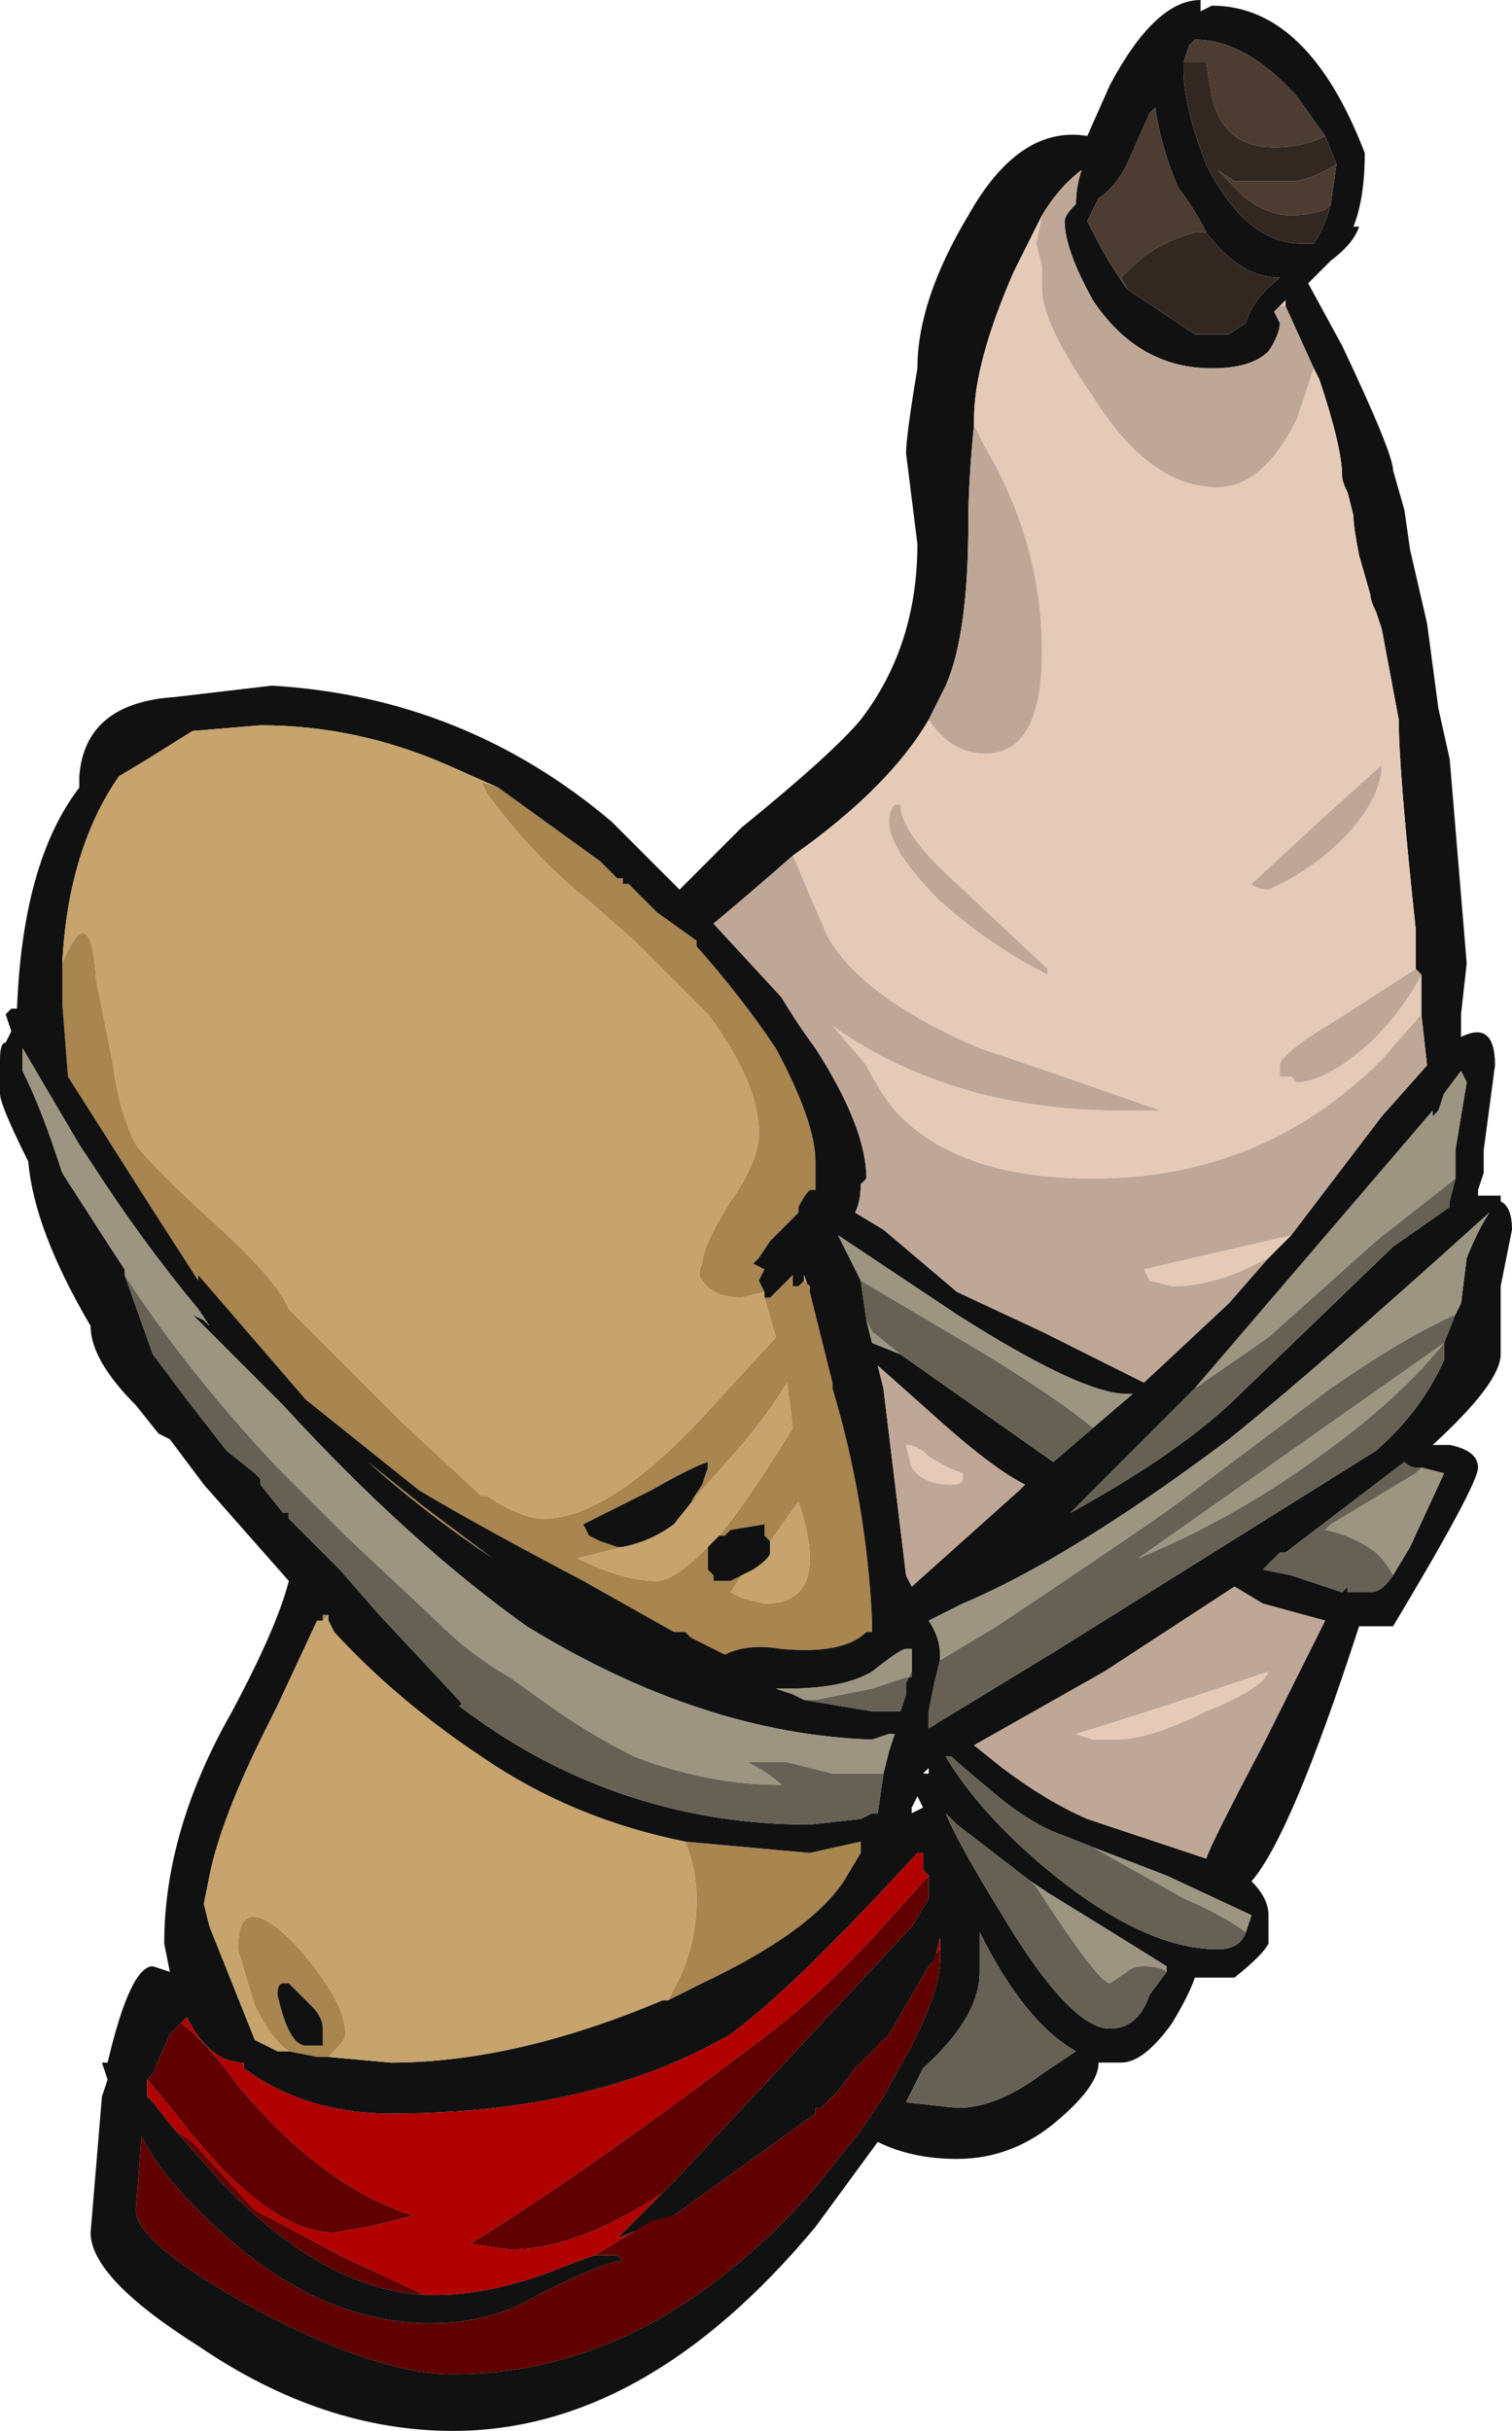 <?xml version="1.0" encoding="UTF-8" standalone="no"?>
<svg xmlns:ffdec="https://www.free-decompiler.com/flash" xmlns:xlink="http://www.w3.org/1999/xlink" ffdec:objectType="shape" height="21.45px" width="13.35px" xmlns="http://www.w3.org/2000/svg">
  <g transform="matrix(1.0, 0.0, 0.0, 1.0, 4.4, 13.75)">
    <path d="M0.0 -6.8 L0.9 -6.15 1.05 -6.0 1.1 -6.0 1.1 -5.95 1.15 -5.95 1.4 -5.7 1.75 -5.45 1.75 -5.4 Q2.15 -4.95 2.45 -4.5 2.8 -3.85 2.8 -3.5 L2.8 -3.25 2.75 -3.25 Q2.7 -3.2 2.65 -3.1 L2.65 -3.05 2.4 -2.8 2.3 -2.65 2.25 -2.6 2.35 -2.55 2.3 -2.45 2.35 -2.35 2.15 -2.3 Q1.9 -2.3 1.8 -2.45 1.75 -2.5 1.8 -2.6 1.8 -2.75 2.05 -3.15 2.3 -3.5 2.3 -3.75 2.3 -4.2 1.85 -4.8 L1.2 -5.45 0.8 -5.8 Q0.3 -6.2 -0.1 -6.75 L-0.15 -6.85 0.0 -6.8 M2.35 -2.3 L2.4 -2.3 2.6 -2.5 2.6 -2.4 2.65 -2.4 2.7 -2.45 2.75 -2.4 2.75 -2.35 2.95 -1.55 2.95 -1.5 Q3.25 -0.5 3.3 0.55 L3.3 0.65 3.25 0.65 Q3.05 0.85 2.5 0.8 2.2 0.75 2.0 0.85 L1.7 0.7 1.65 0.65 1.55 0.65 0.75 0.2 Q-0.2 -0.3 -0.7 -0.6 L-1.7 -1.4 -2.65 -2.5 -2.65 -2.45 -3.1 -3.15 -3.8 -4.25 -3.85 -4.9 -3.85 -5.25 Q-3.6 -5.85 -3.55 -5.1 L-3.4 -4.35 Q-3.35 -3.95 -3.2 -3.65 -3.05 -3.45 -2.5 -2.95 -1.95 -2.45 -1.85 -2.2 L-0.85 -1.2 -0.15 -0.55 -0.1 -0.55 Q0.2 -0.35 0.4 -0.35 1.0 -0.35 1.9 -1.35 L2.45 -1.95 2.35 -2.3 M1.75 -0.55 L1.7 -0.5 1.8 -0.65 1.85 -0.8 1.85 -0.85 Q1.7 -0.8 1.35 -0.6 L0.75 -0.3 0.8 -0.2 0.9 -0.15 1.05 -0.1 1.1 -0.1 Q0.9 -0.05 0.7 0.0 1.1 0.2 1.4 0.2 1.55 0.2 1.85 -0.1 L1.85 0.1 1.9 0.15 1.9 0.2 2.05 0.2 2.15 0.15 2.05 0.3 2.15 0.35 2.35 0.4 Q2.75 0.4 2.75 0.0 2.75 -0.2 2.65 -0.5 L2.4 -0.15 2.35 -0.2 2.35 -0.3 2.05 -0.25 2.0 -0.2 1.95 -0.2 Q2.2 -0.5 2.6 -1.15 L2.55 -1.55 Q2.4 -1.3 2.15 -1.0 L1.75 -0.55 M1.65 2.5 L2.75 2.6 3.2 2.5 3.2 2.6 3.05 2.85 Q2.75 3.3 1.8 3.75 L1.5 3.9 1.55 3.8 Q1.75 3.45 1.75 3.0 1.75 2.75 1.65 2.5 M-1.5 4.4 L-1.6 4.4 -1.85 4.35 Q-2.0 4.25 -2.15 3.95 L-2.3 3.45 Q-2.3 2.9 -1.8 3.4 -1.35 3.9 -1.35 4.2 -1.35 4.25 -1.45 4.35 L-1.5 4.4 M-1.55 0.55 L-1.55 0.5 -1.5 0.5 -1.55 0.55 M-0.05 0.0 Q-0.65 -0.4 -1.15 -0.85 L-0.65 -0.45 -0.05 0.0 M-1.9 3.75 Q-1.95 3.75 -1.95 3.85 -1.85 4.3 -1.7 4.3 L-1.55 4.3 -1.55 4.15 Q-1.55 4.05 -1.65 3.95 L-1.85 3.75 -1.9 3.75" fill="#a9854f" fill-rule="evenodd" stroke="none"/>
    <path d="M6.3 -13.7 Q7.15 -13.7 7.65 -12.4 7.65 -12.0 7.55 -11.75 L7.6 -11.75 Q7.55 -11.6 7.35 -11.45 L7.15 -11.25 7.45 -10.7 Q7.9 -9.75 7.9 -9.6 L8.0 -9.25 8.05 -8.9 8.2 -8.25 8.3 -7.5 8.4 -7.05 8.55 -5.25 8.5 -4.8 8.5 -4.6 Q8.8 -4.75 8.8 -4.35 L8.7 -3.6 8.7 -3.4 8.65 -3.25 8.65 -3.2 8.85 -3.2 8.85 -3.15 Q8.95 -3.1 8.95 -2.9 L8.85 -2.4 8.85 -1.8 Q8.85 -1.55 8.25 -1.0 L8.4 -1.0 Q8.65 -0.95 8.65 -0.8 8.65 -0.65 7.9 0.6 L7.6 0.6 Q7.0 2.45 6.65 2.85 6.8 3.0 6.8 3.15 6.8 3.35 6.8 3.4 6.75 3.5 6.5 3.7 L6.15 3.7 Q6.1 3.85 5.95 4.1 5.7 4.45 5.5 4.45 L5.3 4.45 Q5.3 4.65 4.95 4.95 4.55 5.3 4.05 5.3 3.65 5.3 3.35 5.15 L2.8 5.9 Q1.3 7.7 -0.4 7.7 -1.55 7.7 -2.65 6.95 -3.6 6.35 -3.6 5.95 L-3.5 4.75 -3.45 4.6 -3.5 4.45 -3.45 4.45 Q-3.25 3.6 -3.05 3.6 L-2.9 3.65 -2.95 3.4 Q-2.95 2.4 -2.35 1.35 -1.95 0.6 -1.85 0.2 L-2.6 -0.65 -2.9 -1.05 -3.0 -1.1 -3.2 -1.35 Q-3.6 -1.75 -3.6 -2.05 -4.1 -2.9 -4.15 -3.5 -4.4 -4.0 -4.4 -4.1 L-4.4 -4.4 Q-4.4 -4.55 -4.35 -4.55 L-4.3 -4.65 -4.35 -4.8 -4.3 -4.85 -4.25 -4.85 Q-4.2 -6.15 -3.7 -6.8 L-3.7 -6.9 Q-3.65 -7.55 -2.85 -7.6 L-2.0 -7.7 Q-0.3 -7.6 1.0 -6.5 L1.6 -5.9 2.15 -6.45 Q2.95 -7.1 3.2 -7.4 3.7 -8.05 3.7 -8.95 L3.6 -9.75 Q3.6 -9.9 3.7 -10.5 3.7 -11.1 4.15 -11.85 4.6 -12.65 5.2 -12.55 L5.4 -13.0 Q5.8 -13.75 6.2 -13.75 L6.2 -13.65 6.3 -13.7 M7.3 -12.55 L7.05 -12.9 Q6.6 -13.4 6.15 -13.4 L6.1 -13.35 6.05 -13.2 6.05 -13.15 Q6.05 -12.8 6.25 -12.3 6.6 -11.6 7.1 -11.6 L7.2 -11.6 Q7.3 -11.75 7.35 -11.95 L7.4 -12.3 7.3 -12.55 M6.25 -11.7 Q6.15 -11.9 6.0 -12.1 5.85 -12.45 5.8 -12.8 L5.75 -12.75 5.55 -12.3 Q5.45 -12.1 5.3 -12.0 L5.2 -11.8 Q5.35 -11.5 5.45 -11.35 L5.55 -11.2 6.15 -10.8 6.45 -10.8 6.6 -10.9 Q6.65 -11.1 6.9 -11.3 6.55 -11.3 6.25 -11.7 M6.95 -11.05 L6.95 -11.1 6.9 -11.05 6.85 -11.0 6.9 -10.9 Q6.9 -10.8 6.8 -10.65 6.65 -10.5 6.3 -10.5 5.65 -10.5 5.25 -11.1 5.0 -11.55 5.0 -11.8 5.0 -11.85 5.1 -11.95 5.1 -12.1 5.15 -12.25 4.95 -12.1 4.8 -11.85 L4.55 -11.35 Q4.2 -10.55 4.2 -10.05 L4.2 -10.0 Q4.15 -9.5 4.15 -9.15 4.15 -8.15 3.95 -7.7 L3.8 -7.4 Q3.45 -6.8 2.6 -6.2 2.2 -5.85 1.9 -5.6 L2.5 -4.95 Q2.65 -4.7 2.8 -4.5 3.25 -3.8 3.25 -3.35 L3.2 -3.3 Q3.2 -3.15 3.15 -3.05 L3.4 -2.9 4.05 -2.35 4.8 -2.0 Q5.4 -1.7 5.7 -1.55 L6.45 -2.25 6.8 -2.65 7.0 -2.85 7.8 -3.9 8.2 -4.35 8.15 -4.8 8.15 -5.15 8.1 -5.2 8.1 -5.55 Q7.95 -6.95 7.95 -7.4 L7.8 -8.2 7.75 -8.35 Q7.7 -8.45 7.7 -8.5 L7.6 -8.85 Q7.55 -9.1 7.55 -9.2 L7.5 -9.4 Q7.45 -9.5 7.45 -9.55 7.45 -9.8 7.25 -10.4 L7.2 -10.5 6.95 -11.05 M2.35 -2.35 L2.3 -2.45 2.35 -2.55 2.25 -2.6 2.3 -2.65 2.4 -2.8 2.65 -3.05 2.65 -3.1 Q2.7 -3.2 2.75 -3.25 L2.8 -3.25 2.8 -3.5 Q2.8 -3.85 2.45 -4.5 2.15 -4.95 1.75 -5.4 L1.75 -5.45 1.4 -5.7 1.15 -5.95 1.1 -5.95 1.1 -6.0 1.05 -6.0 0.9 -6.15 0.0 -6.8 -0.45 -7.0 Q-1.25 -7.35 -2.1 -7.35 L-2.7 -7.3 -3.1 -7.05 -3.35 -6.9 Q-3.8 -6.25 -3.85 -5.25 L-3.85 -4.9 -3.8 -4.25 -3.1 -3.15 -2.65 -2.45 -2.65 -2.5 -1.7 -1.4 -0.7 -0.6 Q-0.2 -0.3 0.75 0.2 L1.55 0.65 1.65 0.65 1.7 0.7 2.0 0.85 Q2.2 0.75 2.5 0.8 3.05 0.85 3.25 0.65 L3.3 0.65 3.3 0.55 Q3.25 -0.5 2.95 -1.5 L2.95 -1.55 2.75 -2.35 2.7 -2.5 2.7 -2.45 2.65 -2.4 2.6 -2.4 2.6 -2.5 2.4 -2.3 2.35 -2.3 2.35 -2.35 M1.75 -0.55 L1.55 -0.3 Q1.35 -0.15 1.1 -0.1 L1.05 -0.1 0.9 -0.15 0.8 -0.2 0.75 -0.3 1.35 -0.6 Q1.7 -0.8 1.85 -0.85 L1.85 -0.8 1.8 -0.65 1.7 -0.5 1.75 -0.55 M1.85 -0.1 L1.95 -0.2 2.0 -0.2 2.05 -0.25 2.35 -0.3 2.35 -0.2 2.4 -0.15 2.4 -0.05 Q2.4 0.0 2.25 0.1 L2.15 0.15 2.05 0.2 1.9 0.2 1.9 0.15 1.85 0.1 1.85 -0.1 M3.25 -2.1 L3.3 -1.9 3.55 -1.8 4.9 -0.85 5.25 -1.15 5.6 -1.45 5.55 -1.45 Q5.15 -1.45 4.05 -2.15 3.9 -2.25 3.0 -2.85 L3.2 -2.45 3.25 -2.1 M4.65 -0.65 Q4.35 -0.8 3.8 -1.3 L3.35 -1.7 3.4 -1.5 3.6 0.15 3.65 0.25 4.6 -0.6 4.65 -0.65 M6.15 -1.5 L5.05 -0.4 Q6.05 -0.95 6.55 -1.45 L7.9 -2.75 8.4 -3.1 8.4 -3.15 8.45 -3.35 8.45 -3.6 8.55 -4.2 8.5 -4.3 8.35 -4.1 8.3 -3.95 8.25 -3.9 8.25 -3.95 6.15 -1.5 M8.35 -1.9 L8.45 -2.15 8.5 -2.25 8.55 -2.65 Q8.65 -2.9 8.75 -3.05 7.2 -1.65 6.45 -1.05 5.05 0.0 4.1 0.4 L3.8 0.55 Q3.9 0.7 3.9 0.85 L3.9 0.9 3.85 1.1 3.8 1.35 3.8 1.5 4.95 0.8 7.75 -0.95 Q8.15 -1.3 8.35 -1.75 L8.35 -1.9 M8.15 -0.8 L8.1 -0.8 Q8.05 -0.8 8.0 -0.85 L6.95 -0.05 6.9 -0.05 6.75 0.1 7.0 0.15 7.45 0.3 7.5 0.25 7.5 0.3 7.7 0.3 Q7.8 0.3 7.9 0.15 L8.05 -0.1 8.35 -0.75 8.15 -0.8 M7.1 0.95 L7.3 0.55 6.75 0.4 6.5 0.25 5.35 1.0 4.2 1.65 4.45 1.85 Q4.85 2.15 5.2 2.3 5.35 2.35 6.1 2.6 L6.25 2.65 Q6.3 2.5 6.75 1.65 L7.1 0.95 M5.25 2.55 L5.0 2.45 Q4.7 2.35 4.35 2.05 4.05 1.8 4.0 1.75 L3.95 1.75 Q4.25 2.25 4.85 2.75 5.7 3.45 6.35 3.45 6.55 3.45 6.6 3.3 L6.65 3.15 5.9 2.8 5.25 2.55 M5.9 3.65 L5.9 3.6 Q5.5 3.35 4.85 2.95 L4.7 2.85 4.05 2.35 3.95 2.25 Q4.05 2.5 4.45 3.15 5.05 4.15 5.4 4.15 5.65 4.15 5.75 3.85 L5.9 3.65 M3.65 1.0 L3.65 0.8 3.6 0.8 Q3.55 0.8 3.3 1.0 3.05 1.15 2.55 1.15 L2.45 1.15 2.6 1.2 2.7 1.25 3.3 1.35 3.55 1.35 3.6 1.2 3.6 1.1 3.65 1.0 M3.4 1.9 L3.45 1.7 3.5 1.55 3.45 1.55 3.3 1.6 Q1.8 1.55 0.25 0.6 -0.8 -0.15 -1.9 -1.35 L-2.7 -2.15 -2.6 -2.1 -2.55 -2.05 -2.65 -2.2 Q-3.15 -2.8 -3.6 -3.5 L-3.7 -3.65 -4.2 -4.5 -4.2 -4.3 Q-4.05 -4.0 -3.9 -3.55 L-3.85 -3.4 Q-3.4 -2.7 -3.3 -2.55 L-3.3 -2.5 -3.05 -1.8 -2.75 -1.4 -2.4 -0.95 -2.15 -0.75 -2.1 -0.7 -2.1 -0.65 -1.9 -0.4 -1.85 -0.4 -1.85 -0.35 -1.4 0.1 -1.05 0.5 -0.35 1.25 Q-0.3 1.3 -0.35 1.3 0.5 1.95 1.5 2.2 2.1 2.35 2.75 2.35 L3.2 2.3 3.3 2.25 3.35 2.25 3.4 1.9 M3.8 1.85 L3.75 1.9 3.8 1.9 3.8 1.85 3.8 1.8 3.8 1.85 M3.8 2.8 L3.75 2.75 3.75 2.6 3.7 2.6 Q2.6 3.8 2.05 4.2 0.85 4.9 -0.95 4.9 -1.6 4.9 -2.1 4.6 L-2.25 4.5 -2.25 4.45 Q-2.55 4.45 -2.75 4.05 L-2.9 4.2 -3.05 4.55 -3.1 4.6 -3.1 4.75 -3.05 4.8 -2.85 5.05 -2.45 5.5 Q-1.55 6.45 -0.65 6.5 L-0.55 6.5 Q-0.1 6.5 0.45 6.3 0.7 6.2 0.85 6.15 L1.05 6.15 1.1 6.2 Q0.95 6.2 0.35 6.5 -0.05 6.75 -0.6 6.75 -1.7 6.75 -2.7 5.7 -3.0 5.4 -3.15 5.1 L-3.2 5.75 Q-3.2 6.05 -2.1 6.65 -1.05 7.2 -0.4 7.2 1.35 7.2 2.8 5.55 L3.2 5.05 3.4 4.75 3.65 4.3 Q3.9 3.8 3.9 3.55 L3.9 3.45 3.9 3.35 3.85 3.55 3.8 3.6 3.45 4.2 3.15 4.5 3.0 4.7 2.85 4.85 2.8 4.85 2.8 4.9 1.55 5.8 1.05 6.0 1.55 5.5 3.65 3.25 3.8 3.0 3.8 2.8 M3.65 2.25 L3.75 2.2 3.7 2.1 3.65 2.2 3.65 2.25 M1.5 3.9 L1.8 3.75 Q2.75 3.3 3.05 2.85 L3.2 2.6 3.2 2.5 2.75 2.6 1.65 2.5 Q0.65 2.3 -0.15 1.75 -0.9 1.25 -1.45 0.65 L-1.5 0.55 -1.5 0.5 -1.55 0.5 -1.55 0.55 -1.6 0.55 -1.95 1.3 -2.05 1.5 Q-2.45 2.3 -2.55 2.8 L-2.6 3.05 -2.55 3.25 -2.15 4.25 -1.95 4.35 -1.85 4.35 -1.6 4.4 -1.5 4.4 -0.95 4.45 Q0.15 4.45 1.45 3.9 L1.5 3.9 M5.1 4.35 Q4.65 4.1 4.25 3.3 L4.25 3.65 Q4.25 4.05 3.75 4.5 L3.6 4.8 4.05 4.85 Q4.4 4.85 4.8 4.55 L5.1 4.35 M-0.05 0.0 L-0.65 -0.45 -1.15 -0.85 Q-0.65 -0.4 -0.05 0.0 M-1.9 3.75 L-1.85 3.75 -1.65 3.95 Q-1.55 4.05 -1.55 4.15 L-1.55 4.3 -1.7 4.3 Q-1.85 4.3 -1.95 3.85 -1.95 3.75 -1.9 3.75" fill="#111111" fill-rule="evenodd" stroke="none"/>
    <path d="M0.0 -6.8 L-0.15 -6.85 -0.1 -6.75 Q0.3 -6.2 0.8 -5.8 L1.2 -5.45 1.85 -4.8 Q2.3 -4.2 2.3 -3.75 2.3 -3.5 2.05 -3.15 1.8 -2.75 1.8 -2.6 1.75 -2.5 1.8 -2.45 1.9 -2.3 2.15 -2.3 L2.35 -2.35 2.35 -2.3 2.45 -1.95 1.9 -1.35 Q1.0 -0.35 0.4 -0.35 0.2 -0.35 -0.1 -0.55 L-0.15 -0.55 -0.85 -1.2 -1.85 -2.2 Q-1.95 -2.45 -2.5 -2.95 -3.05 -3.45 -3.2 -3.65 -3.35 -3.95 -3.4 -4.35 L-3.55 -5.1 Q-3.6 -5.85 -3.85 -5.25 -3.8 -6.25 -3.35 -6.9 L-3.1 -7.05 -2.7 -7.3 -2.1 -7.35 Q-1.25 -7.35 -0.45 -7.0 L0.0 -6.8 M2.7 -2.45 L2.7 -2.5 2.75 -2.35 2.75 -2.4 2.7 -2.45 M1.1 -0.1 Q1.35 -0.15 1.55 -0.3 L1.75 -0.55 2.15 -1.0 Q2.4 -1.3 2.55 -1.55 L2.6 -1.15 Q2.2 -0.5 1.95 -0.2 L1.85 -0.1 Q1.55 0.2 1.4 0.2 1.1 0.2 0.7 0.0 0.9 -0.05 1.1 -0.1 M2.4 -0.15 L2.65 -0.5 Q2.75 -0.2 2.75 0.0 2.75 0.4 2.35 0.4 L2.15 0.35 2.05 0.3 2.15 0.15 2.25 0.1 Q2.4 0.0 2.4 -0.05 L2.4 -0.15 M1.65 2.5 Q1.75 2.75 1.75 3.0 1.75 3.45 1.55 3.8 L1.5 3.9 1.45 3.9 Q0.15 4.45 -0.95 4.45 L-1.5 4.4 -1.45 4.35 Q-1.35 4.25 -1.35 4.2 -1.35 3.9 -1.8 3.4 -2.3 2.9 -2.3 3.45 L-2.15 3.95 Q-2.0 4.25 -1.85 4.35 L-1.95 4.35 -2.15 4.25 -2.55 3.25 -2.6 3.05 -2.55 2.8 Q-2.45 2.3 -2.05 1.5 L-1.95 1.3 -1.6 0.55 -1.55 0.55 -1.5 0.5 -1.5 0.55 -1.45 0.65 Q-0.9 1.25 -0.15 1.75 0.65 2.3 1.65 2.5" fill="#c7a36d" fill-rule="evenodd" stroke="none"/>
    <path d="M-2.9 4.2 L-2.75 4.05 Q-2.55 4.45 -2.25 4.45 L-2.25 4.5 -2.1 4.6 Q-1.6 4.9 -0.95 4.9 0.85 4.9 2.05 4.2 2.6 3.8 3.7 2.6 L3.75 2.6 3.75 2.75 3.8 2.8 3.35 3.3 Q2.8 3.9 2.25 4.3 0.8 5.4 -0.25 6.05 L0.1 6.1 Q0.7 6.1 1.45 5.6 L1.55 5.5 1.05 6.0 1.55 5.8 1.35 5.85 0.85 6.15 Q0.7 6.2 0.45 6.3 -0.1 6.5 -0.55 6.5 L-0.65 6.5 -1.4 6.15 -2.15 5.75 -2.7 5.15 -2.85 5.05 -3.05 4.8 -3.1 4.75 -3.1 4.6 -2.85 4.9 Q-2.05 5.95 -1.45 5.95 L-1.15 5.9 -0.75 5.8 Q-1.55 5.55 -2.3 4.65 -2.55 4.3 -2.8 4.1 L-2.9 4.2 M3.9 3.45 L3.85 3.5 3.85 3.55 3.9 3.35 3.9 3.45" fill="#b00000" fill-rule="evenodd" stroke="none"/>
    <path d="M-2.9 4.2 L-2.8 4.1 Q-2.55 4.3 -2.3 4.65 -1.55 5.55 -0.75 5.8 L-1.15 5.9 -1.45 5.95 Q-2.05 5.95 -2.85 4.9 L-3.1 4.6 -3.05 4.55 -2.9 4.2 M-2.85 5.05 L-2.7 5.15 -2.15 5.75 -1.4 6.15 -0.65 6.5 Q-1.55 6.45 -2.45 5.5 L-2.85 5.05 M0.85 6.15 L1.35 5.85 1.55 5.8 2.8 4.9 2.8 4.85 2.85 4.85 3.0 4.7 3.15 4.5 3.45 4.2 3.8 3.6 3.85 3.55 3.85 3.5 3.9 3.45 3.9 3.55 Q3.9 3.8 3.65 4.3 L3.4 4.75 3.2 5.05 2.8 5.55 Q1.35 7.2 -0.4 7.2 -1.05 7.2 -2.1 6.65 -3.2 6.05 -3.2 5.75 L-3.15 5.1 Q-3.0 5.4 -2.7 5.7 -1.7 6.75 -0.6 6.75 -0.05 6.75 0.35 6.5 0.95 6.2 1.1 6.2 L1.05 6.15 0.85 6.15 M1.55 5.5 L1.45 5.6 Q0.7 6.1 0.1 6.1 L-0.25 6.05 Q0.8 5.4 2.25 4.3 2.8 3.9 3.35 3.3 L3.8 2.8 3.8 3.0 3.65 3.25 1.55 5.5" fill="#600000" fill-rule="evenodd" stroke="none"/>
    <path d="M6.05 -13.2 L6.1 -13.35 6.15 -13.4 Q6.6 -13.4 7.05 -12.9 L7.3 -12.55 Q7.1 -12.45 6.85 -12.45 6.4 -12.45 6.3 -12.9 L6.25 -13.2 6.05 -13.2 M7.4 -12.3 L7.35 -11.95 7.3 -11.9 Q7.15 -11.85 7.0 -11.85 6.8 -11.85 6.6 -12.0 L6.35 -12.25 6.5 -12.15 7.0 -12.15 Q7.15 -12.15 7.4 -12.3 M6.25 -11.7 L6.15 -11.7 Q5.8 -11.6 5.6 -11.4 L5.5 -11.3 5.55 -11.2 5.45 -11.35 Q5.35 -11.5 5.2 -11.8 L5.3 -12.0 Q5.45 -12.1 5.55 -12.3 L5.75 -12.75 5.8 -12.8 Q5.85 -12.45 6.0 -12.1 6.15 -11.9 6.25 -11.7" fill="#4d3c32" fill-rule="evenodd" stroke="none"/>
    <path d="M6.05 -13.2 L6.25 -13.2 6.3 -12.9 Q6.4 -12.45 6.85 -12.45 7.1 -12.45 7.3 -12.55 L7.4 -12.3 Q7.15 -12.15 7.0 -12.15 L6.5 -12.15 6.35 -12.25 6.6 -12.0 Q6.8 -11.85 7.0 -11.85 7.15 -11.85 7.3 -11.9 L7.35 -11.95 Q7.3 -11.75 7.2 -11.6 L7.1 -11.6 Q6.6 -11.6 6.25 -12.3 6.05 -12.8 6.05 -13.15 L6.05 -13.2 M5.55 -11.2 L5.5 -11.3 5.6 -11.4 Q5.8 -11.6 6.15 -11.7 L6.25 -11.7 Q6.55 -11.3 6.9 -11.3 6.65 -11.1 6.6 -10.9 L6.45 -10.8 6.15 -10.8 5.55 -11.2" fill="#332821" fill-rule="evenodd" stroke="none"/>
    <path d="M6.9 -11.05 L6.95 -11.1 6.95 -11.05 6.9 -11.05 M7.2 -10.5 L7.25 -10.4 Q7.45 -9.8 7.45 -9.55 7.45 -9.5 7.5 -9.4 L7.55 -9.2 Q7.55 -9.1 7.6 -8.85 L7.7 -8.5 Q7.7 -8.45 7.75 -8.35 L7.8 -8.2 7.95 -7.4 Q7.95 -6.95 8.1 -5.55 L8.1 -5.2 7.4 -4.75 Q6.9 -4.45 6.9 -4.35 L6.9 -4.25 7.0 -4.25 7.05 -4.2 Q7.3 -4.2 7.7 -4.55 8.0 -4.85 8.15 -5.15 L8.15 -4.8 7.8 -4.4 Q6.75 -3.35 5.25 -3.35 4.1 -3.35 3.55 -3.9 3.4 -4.05 3.25 -4.35 L2.95 -4.7 Q3.5 -4.3 4.25 -4.1 4.85 -3.95 5.5 -3.95 L5.85 -3.95 Q4.85 -4.3 4.25 -4.5 3.2 -4.95 2.9 -5.5 L2.6 -6.2 Q3.45 -6.8 3.8 -7.4 4.0 -7.1 4.3 -7.1 4.8 -7.1 4.8 -8.0 4.8 -8.95 4.3 -9.8 L4.2 -10.0 4.2 -10.05 Q4.2 -10.55 4.55 -11.35 L4.8 -11.85 4.75 -11.6 4.8 -11.4 4.8 -11.2 Q4.8 -10.9 5.25 -10.25 5.75 -9.45 6.35 -9.45 6.75 -9.45 7.05 -10.05 L7.2 -10.5 M7.0 -2.85 L6.8 -2.65 6.7 -2.6 Q6.3 -2.4 5.95 -2.4 L5.75 -2.45 5.7 -2.55 7.0 -2.85 M3.5 -6.65 Q3.45 -6.6 3.45 -6.5 3.45 -6.25 3.9 -5.8 4.35 -5.4 4.85 -5.15 L4.85 -5.2 4.05 -5.95 Q3.55 -6.4 3.55 -6.65 L3.5 -6.65 M3.6 0.15 L3.65 0.25 3.6 0.15 M4.6 -0.6 L4.65 -0.65 4.6 -0.6 M4.1 -0.7 Q4.1 -0.65 4.0 -0.65 3.75 -0.65 3.65 -0.8 L3.6 -1.0 Q3.7 -1.0 3.8 -0.9 3.95 -0.8 4.1 -0.75 L4.1 -0.7 M7.55 -6.45 Q7.8 -6.75 7.8 -7.0 L7.3 -6.55 6.65 -5.95 Q6.7 -5.9 6.8 -5.9 7.25 -6.1 7.55 -6.45 M6.25 1.35 Q5.75 1.6 5.45 1.6 L5.25 1.6 5.1 1.55 Q5.6 1.4 6.8 1.0 6.75 1.15 6.25 1.35" fill="#e6cab8" fill-rule="evenodd" stroke="none"/>
    <path d="M3.55 -1.8 L3.3 -1.9 3.25 -2.1 3.3 -2.0 3.55 -1.8 M3.2 -2.45 L3.0 -2.85 Q3.9 -2.25 4.05 -2.15 5.15 -1.45 5.55 -1.45 L5.6 -1.45 5.25 -1.15 Q4.95 -1.4 4.3 -1.8 L3.2 -2.45 M8.45 -3.35 L7.75 -2.8 6.8 -1.95 6.15 -1.5 8.25 -3.95 8.25 -3.9 8.3 -3.95 8.35 -4.1 8.5 -4.3 8.55 -4.2 8.45 -3.6 8.45 -3.35 M3.9 0.9 L3.9 0.85 Q3.9 0.7 3.8 0.55 L4.1 0.4 Q5.05 0.0 6.45 -1.05 7.2 -1.65 8.75 -3.05 8.65 -2.9 8.55 -2.65 L8.5 -2.25 8.45 -2.15 Q8.0 -1.95 7.35 -1.5 L5.95 -0.45 Q5.6 -0.2 4.4 0.6 L3.9 0.9 M8.15 -0.8 L8.35 -0.75 8.05 -0.1 7.9 0.15 Q7.85 0.05 7.75 -0.05 7.55 -0.2 7.3 -0.25 L7.35 -0.3 8.1 -0.75 8.15 -0.8 M8.35 -1.9 Q7.95 -1.4 7.25 -0.9 6.5 -0.35 5.65 0.0 L8.35 -1.9 M6.6 3.3 Q6.4 3.15 6.05 3.0 L5.25 2.55 5.9 2.8 6.65 3.15 6.6 3.3 M4.7 2.85 L4.85 2.95 Q5.5 3.35 5.9 3.6 L5.9 3.65 Q5.85 3.6 5.7 3.6 5.6 3.6 5.55 3.65 L5.4 3.75 Q5.3 3.75 4.75 2.9 L4.7 2.85 M2.7 1.25 L2.6 1.2 2.45 1.15 2.55 1.15 Q3.05 1.15 3.3 1.0 3.55 0.8 3.6 0.8 L3.65 0.8 3.65 1.0 3.65 1.05 3.6 1.05 3.3 1.15 2.8 1.25 2.7 1.25 M-3.3 -2.5 L-3.3 -2.55 Q-3.4 -2.7 -3.85 -3.4 L-3.9 -3.55 Q-4.05 -4.0 -4.2 -4.3 L-4.2 -4.5 -3.7 -3.65 -3.6 -3.5 Q-3.15 -2.8 -2.65 -2.2 L-2.55 -2.05 -2.6 -2.1 -2.7 -2.15 -1.9 -1.35 Q-0.8 -0.15 0.25 0.6 1.8 1.55 3.3 1.6 L3.45 1.55 3.5 1.55 3.45 1.7 3.4 1.9 2.95 1.9 2.55 1.8 2.2 1.8 Q2.4 1.9 2.5 2.0 1.85 2.0 1.2 1.75 0.8 1.55 0.45 1.3 L0.1 1.05 Q-0.25 0.85 -0.55 0.55 L-1.35 -0.2 -1.95 -0.8 Q-2.75 -1.65 -3.3 -2.5" fill="#9c9581" fill-rule="evenodd" stroke="none"/>
    <path d="M3.55 -1.8 L3.3 -2.0 3.25 -2.1 3.2 -2.45 4.3 -1.8 Q4.95 -1.4 5.25 -1.15 L4.9 -0.85 3.55 -1.8 M8.45 -3.35 L8.4 -3.15 8.4 -3.1 7.9 -2.75 6.55 -1.45 Q6.05 -0.95 5.05 -0.4 L6.15 -1.5 6.8 -1.95 7.75 -2.8 8.45 -3.35 M8.45 -2.15 L8.35 -1.9 8.35 -1.75 Q8.15 -1.3 7.75 -0.95 L4.95 0.8 3.8 1.5 3.8 1.35 3.85 1.1 3.9 0.9 4.4 0.6 Q5.6 -0.2 5.95 -0.45 L7.35 -1.5 Q8.0 -1.95 8.45 -2.15 M7.9 0.15 Q7.8 0.3 7.7 0.3 L7.5 0.3 7.5 0.25 7.45 0.3 7.0 0.15 6.75 0.1 6.9 -0.05 6.95 -0.05 8.0 -0.85 Q8.05 -0.8 8.1 -0.8 L8.15 -0.8 8.1 -0.75 7.35 -0.3 7.3 -0.25 Q7.55 -0.2 7.75 -0.05 7.85 0.05 7.9 0.15 M8.35 -1.9 L5.65 0.0 Q6.5 -0.35 7.25 -0.9 7.95 -1.4 8.35 -1.9 M5.25 2.55 L6.05 3.0 Q6.4 3.15 6.6 3.3 6.55 3.45 6.35 3.45 5.7 3.45 4.85 2.75 4.25 2.25 3.95 1.75 L4.0 1.75 Q4.05 1.8 4.35 2.05 4.7 2.35 5.0 2.45 L5.25 2.55 M4.7 2.85 L4.75 2.9 Q5.3 3.75 5.4 3.75 L5.55 3.65 Q5.6 3.6 5.7 3.6 5.85 3.6 5.9 3.65 L5.75 3.85 Q5.65 4.15 5.4 4.15 5.05 4.15 4.45 3.15 4.05 2.5 3.95 2.25 L4.05 2.35 4.7 2.85 M2.7 1.25 L2.8 1.25 3.3 1.15 3.6 1.05 3.65 1.05 3.65 1.0 3.6 1.1 3.6 1.2 3.55 1.35 3.3 1.35 2.7 1.25 M-3.3 -2.5 Q-2.75 -1.65 -1.95 -0.8 L-1.35 -0.2 -0.55 0.55 Q-0.25 0.85 0.1 1.05 L0.45 1.3 Q0.8 1.55 1.2 1.75 1.85 2.0 2.5 2.0 2.4 1.9 2.2 1.8 L2.55 1.8 2.95 1.9 3.4 1.9 3.35 2.25 3.3 2.25 3.2 2.3 2.75 2.35 Q2.1 2.35 1.5 2.2 0.5 1.95 -0.35 1.3 -0.3 1.3 -0.35 1.25 L-1.05 0.5 -1.4 0.1 -1.85 -0.35 -1.85 -0.4 -1.9 -0.4 -2.1 -0.65 -2.1 -0.7 -2.15 -0.75 -2.4 -0.95 -2.75 -1.4 -3.05 -1.8 -3.3 -2.5 M5.1 4.35 L4.8 4.55 Q4.4 4.85 4.05 4.85 L3.6 4.8 3.75 4.5 Q4.25 4.05 4.25 3.65 L4.25 3.3 Q4.65 4.1 5.1 4.35" fill="#666154" fill-rule="evenodd" stroke="none"/>
    <path d="M6.9 -11.05 L6.95 -11.05 7.2 -10.5 7.05 -10.05 Q6.75 -9.45 6.35 -9.45 5.75 -9.45 5.25 -10.25 4.8 -10.9 4.8 -11.2 L4.8 -11.4 4.75 -11.6 4.8 -11.85 Q4.95 -12.1 5.15 -12.25 5.1 -12.1 5.1 -11.95 5.0 -11.85 5.0 -11.8 5.0 -11.55 5.25 -11.1 5.65 -10.5 6.3 -10.5 6.65 -10.5 6.8 -10.65 6.9 -10.8 6.9 -10.9 L6.85 -11.0 6.9 -11.05 M8.1 -5.2 L8.15 -5.15 Q8.0 -4.85 7.7 -4.55 7.3 -4.2 7.05 -4.2 L7.0 -4.25 6.9 -4.25 6.9 -4.35 Q6.9 -4.45 7.4 -4.75 L8.1 -5.2 M8.15 -4.8 L8.2 -4.35 7.8 -3.9 7.0 -2.85 5.7 -2.55 5.75 -2.45 5.95 -2.4 Q6.3 -2.4 6.7 -2.6 L6.8 -2.65 6.45 -2.25 5.7 -1.55 Q5.4 -1.7 4.8 -2.0 L4.05 -2.35 3.4 -2.9 3.15 -3.05 Q3.2 -3.15 3.2 -3.3 L3.25 -3.35 Q3.25 -3.8 2.8 -4.5 2.65 -4.7 2.5 -4.95 L1.9 -5.6 Q2.2 -5.85 2.6 -6.2 L2.9 -5.5 Q3.2 -4.95 4.25 -4.5 4.85 -4.3 5.85 -3.95 L5.5 -3.95 Q4.85 -3.95 4.25 -4.1 3.5 -4.3 2.95 -4.7 L3.25 -4.35 Q3.4 -4.05 3.55 -3.9 4.1 -3.35 5.25 -3.35 6.75 -3.35 7.8 -4.4 L8.15 -4.8 M3.8 -7.4 L3.95 -7.7 Q4.15 -8.15 4.15 -9.15 4.15 -9.5 4.2 -10.0 L4.3 -9.8 Q4.8 -8.95 4.8 -8.0 4.8 -7.1 4.3 -7.1 4.0 -7.1 3.8 -7.4 M3.5 -6.65 L3.55 -6.65 Q3.55 -6.4 4.05 -5.95 L4.85 -5.2 4.85 -5.15 Q4.35 -5.4 3.9 -5.8 3.45 -6.25 3.45 -6.5 3.45 -6.6 3.5 -6.65 M3.6 0.15 L3.4 -1.5 3.35 -1.7 3.8 -1.3 Q4.35 -0.8 4.65 -0.65 L4.6 -0.6 3.65 0.25 3.6 0.15 M4.1 -0.7 L4.1 -0.75 Q3.95 -0.8 3.8 -0.9 3.7 -1.0 3.6 -1.0 L3.65 -0.8 Q3.75 -0.65 4.0 -0.65 4.1 -0.65 4.1 -0.7 M7.55 -6.45 Q7.25 -6.1 6.8 -5.9 6.7 -5.9 6.65 -5.95 L7.3 -6.55 7.8 -7.0 Q7.8 -6.75 7.55 -6.45 M7.1 0.95 L6.75 1.65 Q6.3 2.5 6.25 2.65 L6.1 2.6 Q5.35 2.35 5.2 2.3 4.85 2.15 4.45 1.85 L4.2 1.65 5.35 1.0 6.5 0.25 6.75 0.4 7.3 0.55 7.1 0.95 M6.25 1.35 Q6.75 1.15 6.8 1.0 5.6 1.4 5.1 1.55 L5.25 1.6 5.45 1.6 Q5.75 1.6 6.25 1.35" fill="#bfa798" fill-rule="evenodd" stroke="none"/>
  </g>
</svg>
